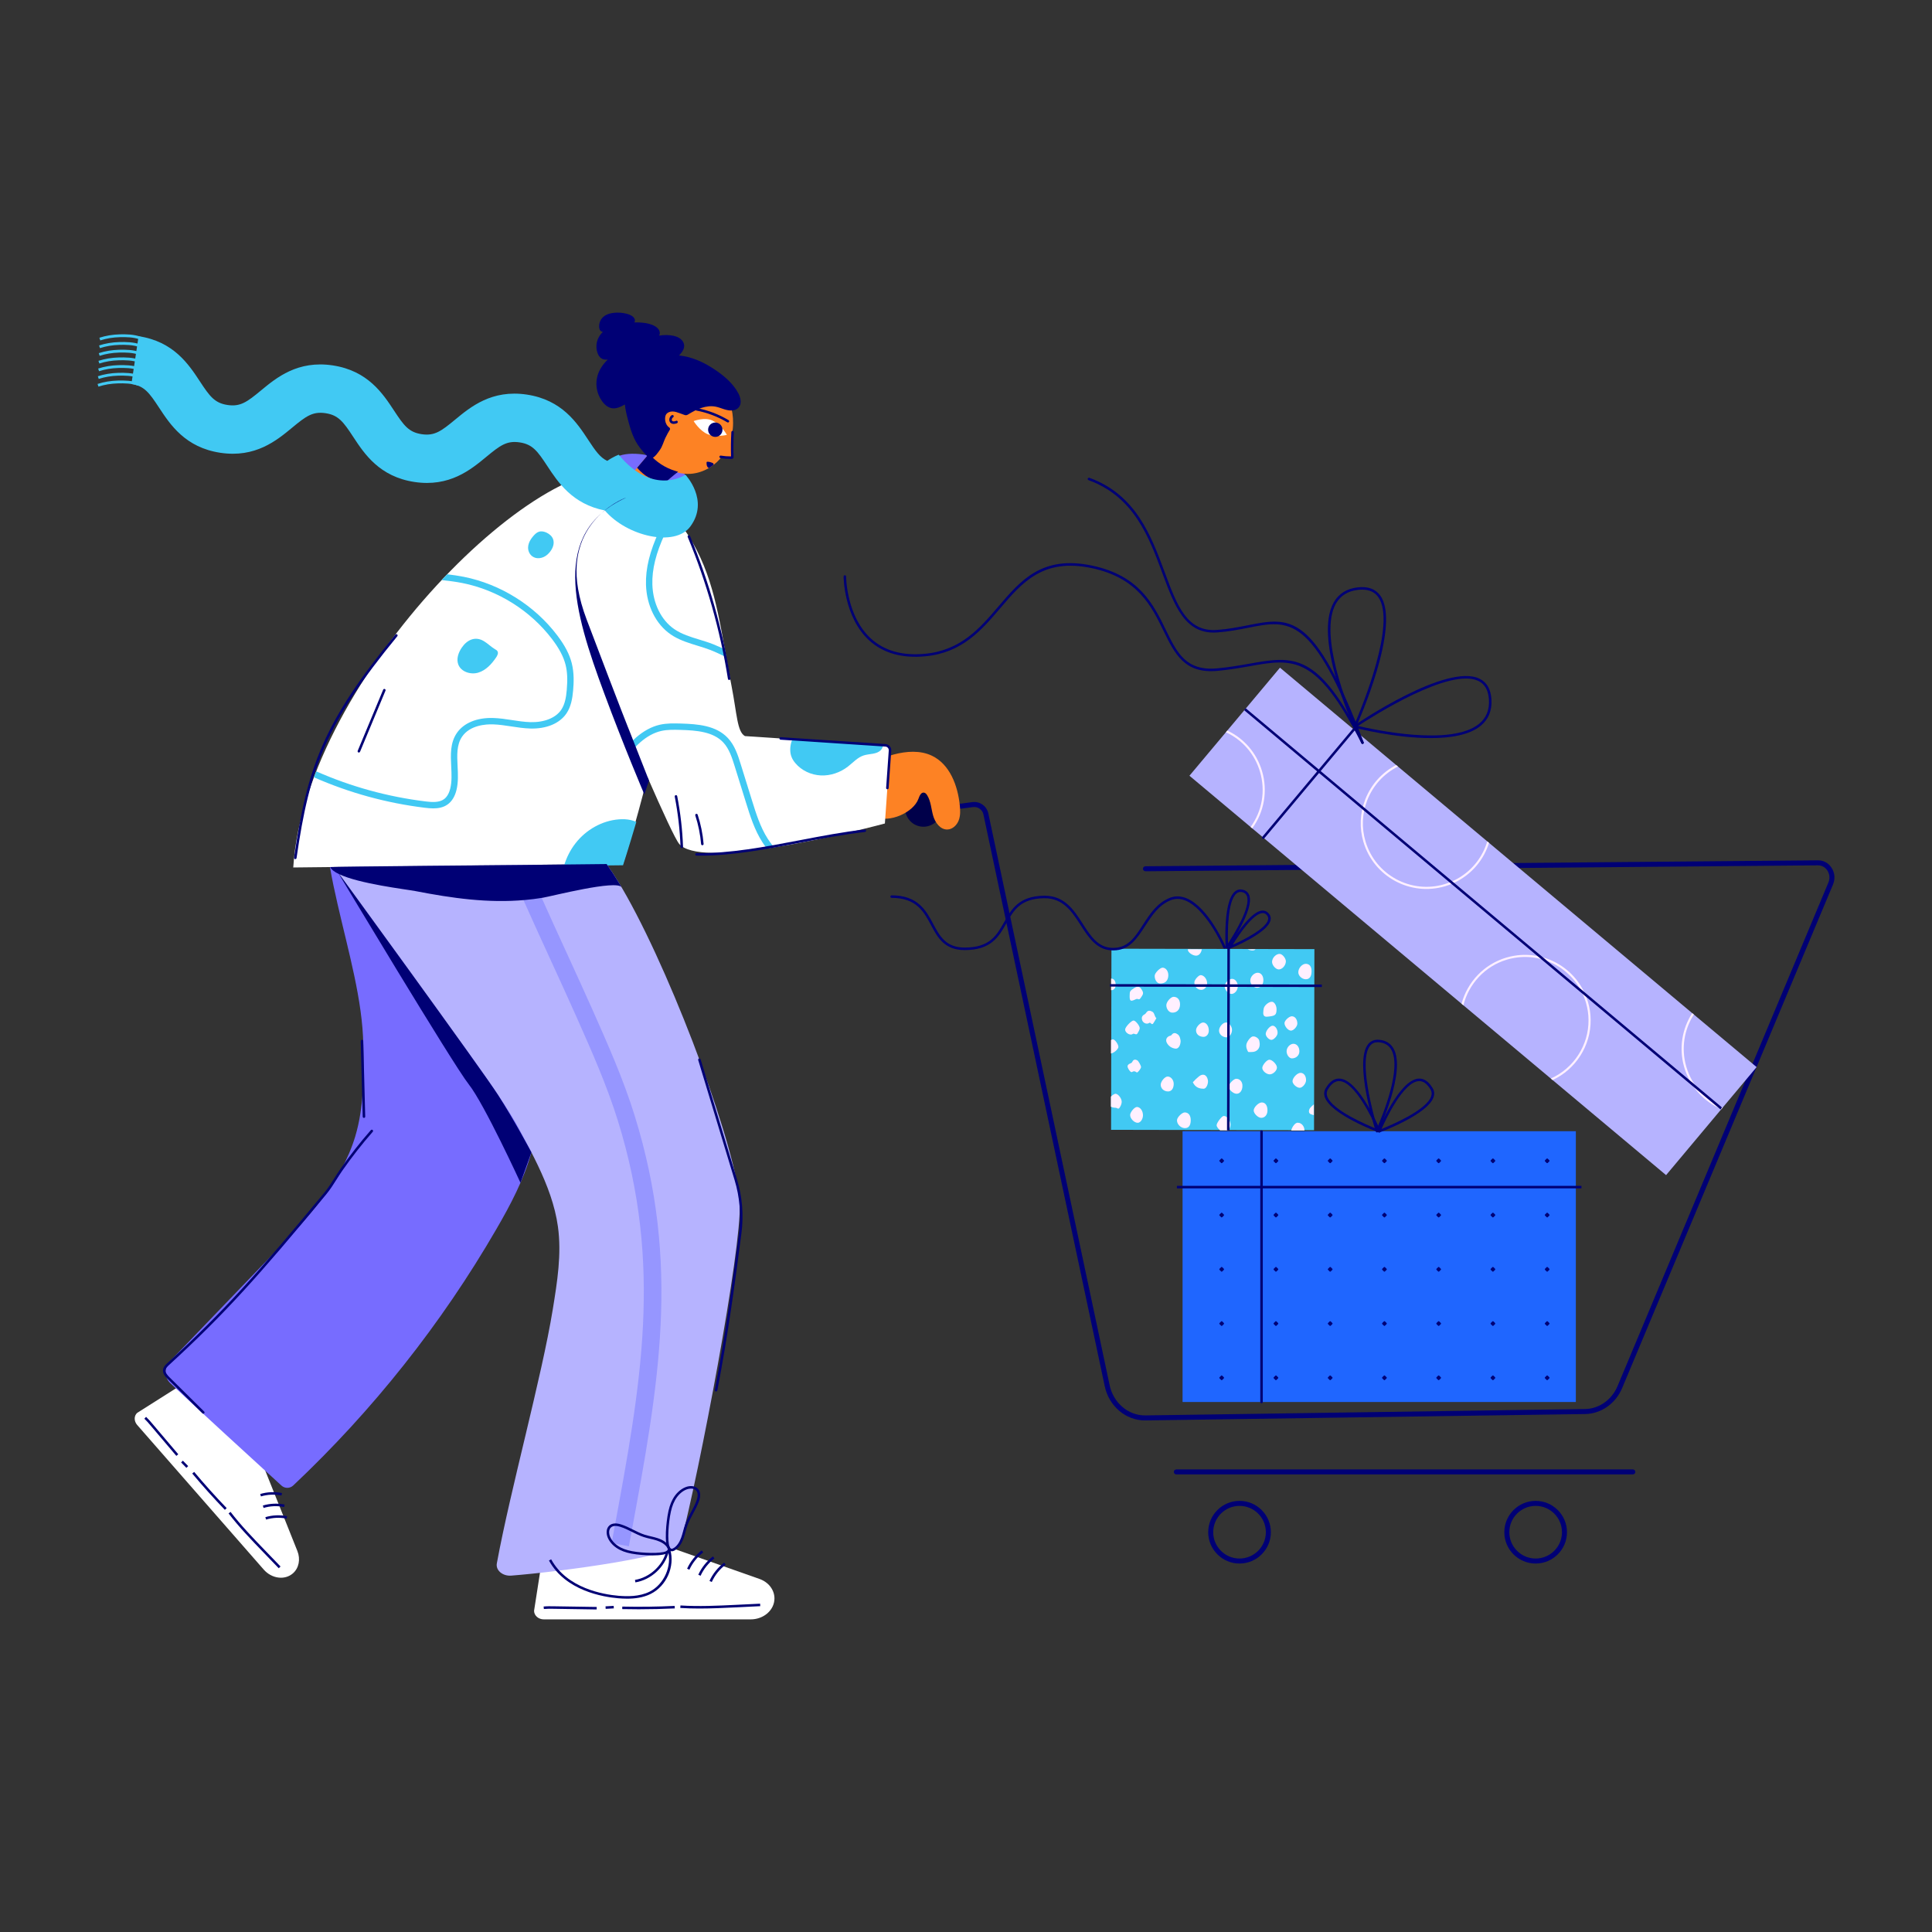 <?xml version="1.0" encoding="utf-8"?>
<!-- Generator: Adobe Illustrator 23.1.0, SVG Export Plug-In . SVG Version: 6.00 Build 0)  -->
<svg version="1.1" xmlns="http://www.w3.org/2000/svg" xmlns:xlink="http://www.w3.org/1999/xlink" x="0px" y="0px"
	 viewBox="0 0 1200 1200" enable-background="new 0 0 1200 1200" xml:space="preserve">
<rect x="0" y="0" width="1200" height="1200" fill="#333333" stroke="none"/>
<g id="background">
</g>
<g id="vexels">
	<g>
		<g>
			<g>
				<g>
					<circle fill="#00004A" cx="573.575" cy="502.103" r="11.392"/>
				</g>
				<g>
					<g>
						<path fill="#000075" d="M711.144,882.254c-11.971,0-22.455-8.943-25.004-21.395l-75.326-355.03
							c-0.623-2.94-3.45-4.933-6.423-4.539l-7.983,1.057c-0.831,0.111-1.633-0.486-1.746-1.338
							c-0.112-0.851,0.486-1.633,1.338-1.746l7.983-1.057c4.588-0.615,8.915,2.46,9.875,6.976l75.327,355.042
							c2.254,11.013,11.461,18.918,21.958,18.918c0.102,0,0.202-0.002,0.304-0.003l273.015-3.961
							c8.713-0.126,16.644-5.706,20.21-14.218l130.989-312.821c1.048-2.502,0.781-5.325-0.715-7.55
							c-1.341-1.996-3.5-3.116-5.709-3.111l-417.753,3.689c-0.005,0-0.009,0-0.014,0c-0.854,0-1.548-0.688-1.556-1.542
							c-0.008-0.858,0.682-1.562,1.542-1.569l417.753-3.689c0.029,0,0.059,0,0.09,0c3.316,0,6.311,1.632,8.229,4.488
							c2.081,3.096,2.457,7.016,1.004,10.485l-130.991,312.824c-4.044,9.653-13.085,15.982-23.034,16.126l-273.015,3.961
							C711.376,882.253,711.261,882.254,711.144,882.254z"/>
					</g>
					<g>
						<path fill="#000075" d="M1014.19,915.782H730.644c-0.86,0-1.556-0.696-1.556-1.556s0.696-1.556,1.556-1.556h283.546
							c0.86,0,1.556,0.696,1.556,1.556S1015.05,915.782,1014.19,915.782z"/>
					</g>
					<g>
						<g>
							<g>
								<path fill="#000075" d="M769.899,971.142c-10.73,0-19.461-8.731-19.461-19.461s8.731-19.459,19.461-19.459
									c10.73,0,19.459,8.729,19.459,19.459S780.629,971.142,769.899,971.142z M769.899,935.333c-9.015,0-16.35,7.333-16.35,16.348
									c0,9.015,7.335,16.349,16.35,16.349c9.015,0,16.348-7.335,16.348-16.349C786.247,942.666,778.913,935.333,769.899,935.333z"
									/>
							</g>
						</g>
						<g>
							<g>
								<path fill="#000075" d="M953.819,971.142c-10.73,0-19.461-8.731-19.461-19.461s8.731-19.459,19.461-19.459
									c10.73,0,19.459,8.729,19.459,19.459S964.549,971.142,953.819,971.142z M953.819,935.333c-9.015,0-16.35,7.333-16.35,16.348
									c0,9.015,7.335,16.349,16.35,16.349c9.015,0,16.348-7.335,16.348-16.349C970.167,942.666,962.834,935.333,953.819,935.333z"
									/>
							</g>
						</g>
					</g>
				</g>
			</g>
			<g>
				<g>
					<g>
						<g>
							<rect x="734.514" y="702.627" fill="#1F66FF" width="244.269" height="168.178"/>
						</g>
						<g>
							<g>
								<path fill="#000075" d="M961.281,719.646c-0.168-0.168-0.44-0.168-0.609,0l-1.05,1.051c-0.168,0.168-0.168,0.44,0,0.608
									l1.05,1.051c0.168,0.168,0.44,0.168,0.609,0l1.051-1.051c0.168-0.168,0.168-0.44,0-0.608L961.281,719.646z"/>
							</g>
							<g>
								<path fill="#000075" d="M960.673,756.051c0.168,0.168,0.44,0.168,0.609,0l1.051-1.051c0.168-0.168,0.168-0.44,0-0.609
									l-1.051-1.051c-0.168-0.168-0.44-0.168-0.609,0l-1.05,1.051c-0.168,0.168-0.168,0.44,0,0.609L960.673,756.051z"/>
							</g>
							<g>
								<path fill="#000075" d="M959.622,788.696l1.05,1.051c0.168,0.168,0.44,0.168,0.609,0l1.051-1.051
									c0.168-0.168,0.168-0.44,0-0.608l-1.051-1.051c-0.168-0.168-0.44-0.168-0.609,0l-1.05,1.051
									C959.454,788.255,959.454,788.528,959.622,788.696z"/>
							</g>
							<g>
								<path fill="#000075" d="M959.622,822.391l1.05,1.051c0.168,0.168,0.44,0.168,0.609,0l1.051-1.051
									c0.168-0.168,0.168-0.44,0-0.608l-1.051-1.051c-0.168-0.168-0.44-0.168-0.609,0l-1.05,1.051
									C959.454,821.951,959.454,822.223,959.622,822.391z"/>
							</g>
							<g>
								<path fill="#000075" d="M959.622,856.086l1.05,1.051c0.168,0.168,0.44,0.168,0.609,0l1.051-1.051
									c0.168-0.168,0.168-0.44,0-0.608l-1.051-1.051c-0.168-0.168-0.44-0.168-0.609,0l-1.05,1.051
									C959.454,855.646,959.454,855.918,959.622,856.086z"/>
							</g>
							<g>
								<path fill="#000075" d="M926.977,722.356c0.168,0.168,0.44,0.168,0.608,0l1.051-1.051c0.168-0.168,0.168-0.44,0-0.608
									l-1.051-1.051c-0.168-0.168-0.44-0.168-0.608,0l-1.051,1.051c-0.168,0.168-0.168,0.44,0,0.608L926.977,722.356z"/>
							</g>
							<g>
								<path fill="#000075" d="M925.927,755l1.051,1.051c0.168,0.168,0.44,0.168,0.608,0l1.051-1.051
									c0.168-0.168,0.168-0.44,0-0.609l-1.051-1.051c-0.168-0.168-0.44-0.168-0.608,0l-1.051,1.051
									C925.759,754.56,925.759,754.832,925.927,755z"/>
							</g>
							<g>
								<path fill="#000075" d="M925.927,788.696l1.051,1.051c0.168,0.168,0.44,0.168,0.608,0l1.051-1.051
									c0.168-0.168,0.168-0.44,0-0.608l-1.051-1.051c-0.168-0.168-0.44-0.168-0.608,0l-1.051,1.051
									C925.759,788.255,925.759,788.528,925.927,788.696z"/>
							</g>
							<g>
								<path fill="#000075" d="M925.927,822.391l1.051,1.051c0.168,0.168,0.44,0.168,0.608,0l1.051-1.051
									c0.168-0.168,0.168-0.44,0-0.608l-1.051-1.051c-0.168-0.168-0.44-0.168-0.608,0l-1.051,1.051
									C925.759,821.951,925.759,822.223,925.927,822.391z"/>
							</g>
							<g>
								<path fill="#000075" d="M925.927,856.086l1.051,1.051c0.168,0.168,0.44,0.168,0.608,0l1.051-1.051
									c0.168-0.168,0.168-0.44,0-0.608l-1.051-1.051c-0.168-0.168-0.44-0.168-0.608,0l-1.051,1.051
									C925.759,855.646,925.759,855.918,925.927,856.086z"/>
							</g>
							<g>
								<path fill="#000075" d="M893.282,722.356c0.168,0.168,0.44,0.168,0.608,0l1.051-1.051c0.168-0.168,0.168-0.44,0-0.608
									l-1.051-1.051c-0.168-0.168-0.44-0.168-0.608,0l-1.051,1.051c-0.168,0.168-0.168,0.44,0,0.608L893.282,722.356z"/>
							</g>
							<g>
								<path fill="#000075" d="M892.231,755l1.051,1.051c0.168,0.168,0.44,0.168,0.608,0l1.051-1.051
									c0.168-0.168,0.168-0.44,0-0.609l-1.051-1.051c-0.168-0.168-0.44-0.168-0.608,0l-1.051,1.051
									C892.063,754.56,892.063,754.832,892.231,755z"/>
							</g>
							<g>
								<path fill="#000075" d="M892.231,788.696l1.051,1.051c0.168,0.168,0.44,0.168,0.608,0l1.051-1.051
									c0.168-0.168,0.168-0.44,0-0.608l-1.051-1.051c-0.168-0.168-0.44-0.168-0.608,0l-1.051,1.051
									C892.063,788.255,892.063,788.528,892.231,788.696z"/>
							</g>
							<g>
								<path fill="#000075" d="M892.231,822.391l1.051,1.051c0.168,0.168,0.44,0.168,0.608,0l1.051-1.051
									c0.168-0.168,0.168-0.44,0-0.608l-1.051-1.051c-0.168-0.168-0.44-0.168-0.608,0l-1.051,1.051
									C892.063,821.951,892.063,822.223,892.231,822.391z"/>
							</g>
							<g>
								<path fill="#000075" d="M892.231,856.086l1.051,1.051c0.168,0.168,0.44,0.168,0.608,0l1.051-1.051
									c0.168-0.168,0.168-0.44,0-0.608l-1.051-1.051c-0.168-0.168-0.44-0.168-0.608,0l-1.051,1.051
									C892.063,855.646,892.063,855.918,892.231,856.086z"/>
							</g>
							<g>
								<path fill="#000075" d="M859.586,722.356c0.168,0.168,0.44,0.168,0.609,0l1.051-1.051c0.168-0.168,0.168-0.44,0-0.608
									l-1.051-1.051c-0.168-0.168-0.44-0.168-0.609,0l-1.05,1.051c-0.168,0.168-0.168,0.44,0,0.608L859.586,722.356z"/>
							</g>
							<g>
								<path fill="#000075" d="M858.536,755l1.05,1.051c0.168,0.168,0.44,0.168,0.609,0l1.051-1.051
									c0.168-0.168,0.168-0.44,0-0.609l-1.051-1.051c-0.168-0.168-0.44-0.168-0.609,0l-1.05,1.051
									C858.368,754.56,858.368,754.832,858.536,755z"/>
							</g>
							<g>
								<path fill="#000075" d="M858.536,788.696l1.05,1.051c0.168,0.168,0.44,0.168,0.609,0l1.051-1.051
									c0.168-0.168,0.168-0.44,0-0.608l-1.051-1.051c-0.168-0.168-0.44-0.168-0.609,0l-1.05,1.051
									C858.368,788.255,858.368,788.528,858.536,788.696z"/>
							</g>
							<g>
								<path fill="#000075" d="M858.536,822.391l1.05,1.051c0.168,0.168,0.44,0.168,0.609,0l1.051-1.051
									c0.168-0.168,0.168-0.44,0-0.608l-1.051-1.051c-0.168-0.168-0.44-0.168-0.609,0l-1.05,1.051
									C858.368,821.951,858.368,822.223,858.536,822.391z"/>
							</g>
							<g>
								<path fill="#000075" d="M858.536,856.086l1.05,1.051c0.168,0.168,0.44,0.168,0.609,0l1.051-1.051
									c0.168-0.168,0.168-0.44,0-0.608l-1.051-1.051c-0.168-0.168-0.44-0.168-0.609,0l-1.05,1.051
									C858.368,855.646,858.368,855.918,858.536,856.086z"/>
							</g>
							<g>
								<path fill="#000075" d="M825.891,722.356c0.168,0.168,0.44,0.168,0.608,0l1.051-1.051c0.168-0.168,0.168-0.44,0-0.608
									l-1.051-1.051c-0.168-0.168-0.44-0.168-0.608,0l-1.051,1.051c-0.168,0.168-0.168,0.44,0,0.608L825.891,722.356z"/>
							</g>
							<g>
								<path fill="#000075" d="M824.84,755l1.051,1.051c0.168,0.168,0.44,0.168,0.608,0L827.55,755c0.168-0.168,0.168-0.44,0-0.609
									l-1.051-1.051c-0.168-0.168-0.44-0.168-0.608,0l-1.051,1.051C824.673,754.56,824.673,754.832,824.84,755z"/>
							</g>
							<g>
								<path fill="#000075" d="M824.84,788.696l1.051,1.051c0.168,0.168,0.44,0.168,0.608,0l1.051-1.051
									c0.168-0.168,0.168-0.44,0-0.608l-1.051-1.051c-0.168-0.168-0.44-0.168-0.608,0l-1.051,1.051
									C824.673,788.255,824.673,788.528,824.84,788.696z"/>
							</g>
							<g>
								<path fill="#000075" d="M824.84,822.391l1.051,1.051c0.168,0.168,0.44,0.168,0.608,0l1.051-1.051
									c0.168-0.168,0.168-0.44,0-0.608l-1.051-1.051c-0.168-0.168-0.44-0.168-0.608,0l-1.051,1.051
									C824.673,821.951,824.673,822.223,824.84,822.391z"/>
							</g>
							<g>
								<path fill="#000075" d="M824.84,856.086l1.051,1.051c0.168,0.168,0.44,0.168,0.608,0l1.051-1.051
									c0.168-0.168,0.168-0.44,0-0.608l-1.051-1.051c-0.168-0.168-0.44-0.168-0.608,0l-1.051,1.051
									C824.673,855.646,824.673,855.918,824.84,856.086z"/>
							</g>
							<g>
								<path fill="#000075" d="M792.196,722.356c0.168,0.168,0.44,0.168,0.608,0l1.051-1.051c0.168-0.168,0.168-0.44,0-0.608
									l-1.051-1.051c-0.168-0.168-0.44-0.168-0.608,0l-1.051,1.051c-0.168,0.168-0.168,0.44,0,0.608L792.196,722.356z"/>
							</g>
							<g>
								<path fill="#000075" d="M791.145,755l1.051,1.051c0.168,0.168,0.44,0.168,0.608,0l1.051-1.051
									c0.168-0.168,0.168-0.44,0-0.609l-1.051-1.051c-0.168-0.168-0.44-0.168-0.608,0l-1.051,1.051
									C790.977,754.56,790.977,754.832,791.145,755z"/>
							</g>
							<g>
								<path fill="#000075" d="M791.145,788.696l1.051,1.051c0.168,0.168,0.44,0.168,0.608,0l1.051-1.051
									c0.168-0.168,0.168-0.44,0-0.608l-1.051-1.051c-0.168-0.168-0.44-0.168-0.608,0l-1.051,1.051
									C790.977,788.255,790.977,788.528,791.145,788.696z"/>
							</g>
							<g>
								<path fill="#000075" d="M791.145,822.391l1.051,1.051c0.168,0.168,0.44,0.168,0.608,0l1.051-1.051
									c0.168-0.168,0.168-0.44,0-0.608l-1.051-1.051c-0.168-0.168-0.44-0.168-0.608,0l-1.051,1.051
									C790.977,821.951,790.977,822.223,791.145,822.391z"/>
							</g>
							<g>
								<path fill="#000075" d="M791.145,856.086l1.051,1.051c0.168,0.168,0.44,0.168,0.608,0l1.051-1.051
									c0.168-0.168,0.168-0.44,0-0.608l-1.051-1.051c-0.168-0.168-0.44-0.168-0.608,0l-1.051,1.051
									C790.977,855.646,790.977,855.918,791.145,856.086z"/>
							</g>
							<g>
								<path fill="#000075" d="M758.5,722.356c0.168,0.168,0.44,0.168,0.609,0l1.051-1.051c0.168-0.168,0.168-0.44,0-0.608
									l-1.051-1.051c-0.168-0.168-0.44-0.168-0.609,0l-1.05,1.051c-0.168,0.168-0.168,0.44,0,0.608L758.5,722.356z"/>
							</g>
							<g>
								<path fill="#000075" d="M757.45,755l1.05,1.051c0.168,0.168,0.44,0.168,0.609,0L760.16,755c0.168-0.168,0.168-0.44,0-0.609
									l-1.051-1.051c-0.168-0.168-0.44-0.168-0.609,0l-1.05,1.051C757.282,754.56,757.282,754.832,757.45,755z"/>
							</g>
							<g>
								<path fill="#000075" d="M757.45,788.696l1.05,1.051c0.168,0.168,0.44,0.168,0.609,0l1.051-1.051
									c0.168-0.168,0.168-0.44,0-0.608l-1.051-1.051c-0.168-0.168-0.44-0.168-0.609,0l-1.05,1.051
									C757.282,788.255,757.282,788.528,757.45,788.696z"/>
							</g>
							<g>
								<path fill="#000075" d="M757.45,822.391l1.05,1.051c0.168,0.168,0.44,0.168,0.609,0l1.051-1.051
									c0.168-0.168,0.168-0.44,0-0.608l-1.051-1.051c-0.168-0.168-0.44-0.168-0.609,0l-1.05,1.051
									C757.282,821.951,757.282,822.223,757.45,822.391z"/>
							</g>
							<g>
								<path fill="#000075" d="M757.45,856.086l1.05,1.051c0.168,0.168,0.44,0.168,0.609,0l1.051-1.051
									c0.168-0.168,0.168-0.44,0-0.608l-1.051-1.051c-0.168-0.168-0.44-0.168-0.609,0l-1.05,1.051
									C757.282,855.646,757.282,855.918,757.45,856.086z"/>
							</g>
						</g>
						<g>
							<g>
								<rect x="731.003" y="736.556" fill="#000075" width="251.277" height="1.556"/>
							</g>
							<g>
								<path fill="#000075" d="M783.559,871.592c-0.43,0-0.778-0.348-0.778-0.778V702.628c0-0.43,0.348-0.778,0.778-0.778
									s0.778,0.348,0.778,0.778v168.186C784.337,871.244,783.989,871.592,783.559,871.592z"/>
							</g>
						</g>
						<g>
							<g>
								<path fill="#000075" d="M856.641,703.408c-0.207,0-0.41-0.084-0.559-0.237c-0.216-0.223-0.278-0.551-0.159-0.837
									c0.529-1.287,13.12-31.538,25.136-32.388c3.388-0.255,6.35,1.79,8.842,6.027c1.016,1.727,1.174,3.605,0.472,5.583
									c-3.787,10.657-32.251,21.354-33.46,21.803C856.824,703.392,856.732,703.408,856.641,703.408z M881.571,671.483
									c-0.132,0-0.267,0.005-0.401,0.014c-9.533,0.674-20.217,23.283-23.075,29.731c6.292-2.516,27.777-11.649,30.812-20.193
									c0.548-1.545,0.436-2.943-0.346-4.272C886.498,673.256,884.149,671.483,881.571,671.483z"/>
							</g>
							<g>
								<path fill="#000075" d="M856.641,703.408c-0.091,0-0.182-0.015-0.272-0.049c-1.209-0.45-29.673-11.146-33.46-21.803
									c-0.702-1.978-0.544-3.856,0.472-5.583c2.491-4.237,5.442-6.296,8.84-6.027c12.017,0.848,24.608,31.101,25.138,32.388
									c0.118,0.286,0.056,0.614-0.16,0.837C857.051,703.324,856.848,703.408,856.641,703.408z M831.71,671.483
									c-2.577,0-4.925,1.773-6.988,5.279c-0.782,1.329-0.895,2.727-0.346,4.272c3.035,8.544,24.52,17.677,30.812,20.193
									c-2.859-6.447-13.547-29.058-23.075-29.731C831.977,671.488,831.844,671.483,831.71,671.483z"/>
							</g>
							<g>
								<path fill="#000075" d="M855.288,703.408c-0.017,0-0.033,0-0.05-0.002c-0.319-0.021-0.594-0.235-0.691-0.539
									c-0.562-1.762-13.671-43.265-4.785-54.313c1.674-2.08,3.999-2.987,6.918-2.724c4.033,0.377,7.005,2.185,8.831,5.375
									c8.003,13.983-8.799,50.218-9.518,51.754C855.863,703.234,855.588,703.408,855.288,703.408z M855.693,647.339
									c-1.989,0-3.538,0.722-4.72,2.191c-7.319,9.098,1.929,42.398,4.453,50.887c3.368-7.702,15.342-36.897,8.734-48.439
									c-1.581-2.762-4.076-4.266-7.626-4.597C856.245,647.353,855.965,647.339,855.693,647.339z"/>
							</g>
						</g>
					</g>
					<g>
						<g>
							
								<rect x="690.05" y="589.598" transform="matrix(-1 -0.002 0.002 -1 1505.047 1292.978)" fill="#41C9F3" width="126.061" height="112.486"/>
						</g>
						<g>
							<path fill="#000075" d="M691.487,590.312c-0.453,0-0.916-0.015-1.39-0.046c-9.205-0.603-14.109-8.217-18.85-15.582
								c-5.357-8.321-10.909-16.968-22.739-16.778c-14.791,0.179-19.002,7.672-23.461,15.607
								c-4.585,8.16-9.328,16.599-25.852,16.599c-0.029,0-0.055,0-0.084,0c-12.571-0.021-16.782-7.906-20.854-15.529
								c-4.433-8.301-9.018-16.886-24.444-16.912c-0.43,0-0.776-0.349-0.776-0.779c0-0.428,0.349-0.776,0.778-0.776h0.002
								c16.356,0.027,21.38,9.434,25.813,17.735c4.035,7.552,7.844,14.686,19.485,14.706c0.027,0,0.055,0,0.082,0
								c15.614,0,19.927-7.678,24.495-15.806c4.477-7.97,9.109-16.21,24.798-16.4c0.106-0.001,0.216-0.001,0.321-0.001
								c12.482,0,18.206,8.892,23.745,17.493c4.741,7.364,9.221,14.32,17.642,14.871c10.034,0.664,14.54-6.332,19.765-14.423
								c4.204-6.508,8.552-13.24,16.315-16.492c3.473-1.455,7.134-1.385,10.885,0.21c13.796,5.873,24.014,29.887,24.106,30.124
								c0.155,0.401-0.046,0.851-0.445,1.007c-0.397,0.152-0.851-0.043-1.007-0.445c-1.474-3.812-11.447-24.225-23.263-29.255
								c-3.35-1.424-6.602-1.492-9.674-0.207c-7.319,3.067-11.534,9.592-15.61,15.903
								C706.235,582.93,701.465,590.312,691.487,590.312z"/>
						</g>
						<g>
							<path fill="#000075" d="M763.849,589.195c-0.219,0-0.433-0.093-0.583-0.264c-0.219-0.248-0.257-0.608-0.094-0.896
								c0.497-0.878,12.24-21.513,20.546-22.429c1.66-0.182,3.079,0.38,4.237,1.664c1.156,1.282,1.556,2.739,1.191,4.333
								c-1.846,8.044-24.058,17.153-25.003,17.536C764.047,589.177,763.948,589.195,763.849,589.195z M784.305,567.129
								c-0.137,0-0.275,0.008-0.418,0.023c-5.61,0.618-14.139,12.943-18.179,19.631c7.219-3.177,20.676-10.107,21.92-15.529
								c0.248-1.086-0.023-2.048-0.829-2.943C786.084,567.518,785.265,567.129,784.305,567.129z"/>
						</g>
						<g>
							<path fill="#000075" d="M762.057,589.192c-0.07,0-0.141-0.009-0.21-0.029c-0.319-0.09-0.547-0.371-0.567-0.7
								c-0.073-1.168-1.682-28.652,5.785-34.761c1.46-1.194,3.169-1.542,5.07-1.036c1.894,0.507,3.178,1.648,3.816,3.391
								c3.269,8.948-12.58,31.832-13.256,32.802C762.547,589.07,762.307,589.192,762.057,589.192z M770.502,553.997
								c-0.899,0-1.709,0.302-2.452,0.91c-5.664,4.632-5.54,24.268-5.319,31.104c3.777-5.759,14.235-22.642,11.758-29.421
								c-0.459-1.256-1.361-2.048-2.756-2.42C771.304,554.055,770.895,553.997,770.502,553.997z"/>
						</g>
						<g>
							<g>
								<path fill="#FFF0FF" d="M727.991,628.962c-1.91-0.1-3.579-2.267-3.563-4.624c0.015-2.109,2.845-5.288,4.636-5.206
									c2.512,0.115,3.993,2.036,3.872,5.021C732.811,627.209,730.854,629.112,727.991,628.962z"/>
							</g>
							<g>
								<path fill="#FFF0FF" d="M735.936,690.94c2.4,0.084,3.76,2.027,3.649,5.213c-0.108,3.083-1.469,4.695-3.837,4.544
									c-2.513-0.16-4.743-2.488-4.698-4.904C731.082,693.994,734.218,690.88,735.936,690.94z"/>
							</g>
							<g>
								<path fill="#FFF0FF" d="M775.5,653.438c-0.263-0.001-0.576-0.683-0.766-1.111c-0.456-1.028-0.748-2.12-0.631-3.191
									c0.077-1.807,2.407-4.975,3.839-5.339c1.545-0.392,3.858,0.975,4.234,2.621c0.475,2.077,0.428,4.192-1.09,5.668
									C779.485,653.644,777.431,653.443,775.5,653.438z"/>
							</g>
							<g>
								<path fill="#FFF0FF" d="M724.899,648.014c-1.105-1.818-0.554-3.642,1.322-4.5c0.495-0.226,1.076-0.153,1.474-0.707
									c1.181-1.644,2.577-1.246,3.825-0.336c1.282,0.935,1.584,2.634,1.793,4.08c-0.043,2.846-1.435,4.993-3.18,4.78
									C728.047,651.078,726.167,650.099,724.899,648.014z"/>
							</g>
							<g>
								<path fill="#FFF0FF" d="M717.207,605.967c0.085-1.681,3.354-4.962,4.915-4.933c2.08,0.039,3.68,2.299,3.541,5.001
									c-0.165,3.208-2.095,4.983-5.257,4.836C718.611,610.787,717.083,608.446,717.207,605.967z"/>
							</g>
							<g>
								<path fill="#FFF0FF" d="M779.569,589.889c-1.059,0.771-3.01,0.529-4.666-0.254l4.936,0.008
									C779.75,589.727,779.665,589.819,779.569,589.889z"/>
							</g>
							<g>
								<path fill="#FFF0FF" d="M755.667,698.916c-0.029-1.459,3.165-5.673,4.37-5.766c1.997-0.154,4.26,2.699,4.255,5.365
									c-0.002,1.336-0.586,2.654-1.416,3.585l-5.037-0.009C756.677,701.127,755.685,699.83,755.667,698.916z"/>
							</g>
							<g>
								<path fill="#FFF0FF" d="M816.03,692.65c-1.253-0.468-2.85-0.526-3.007-2.08c-0.209-2.075,1.618-3.388,3.018-4.605
									L816.03,692.65z"/>
							</g>
							<g>
								<path fill="#FFF0FF" d="M810.933,608.229c-2.363-0.068-4.578-2.218-4.53-4.397c0.059-2.664,2.515-5.312,4.816-5.192
									c2.283,0.119,3.521,1.909,3.414,4.935C814.523,606.703,813.257,608.296,810.933,608.229z"/>
							</g>
							<g>
								<path fill="#FFF0FF" d="M790.28,622.242c1.429,0.302,2.642,2.488,2.609,4.699c-0.045,2.95-0.642,3.754-3.214,4.215
									c-0.963,0.172-1.937,0.314-2.908,0.348c-1.44,0.051-2.212-0.822-2.14-2.547c0.036-0.887,0.118-1.792,0.314-2.647
									C785.426,624.204,788.54,621.875,790.28,622.242z"/>
							</g>
							<g>
								<path fill="#FFF0FF" d="M788.592,667.297c-2.121-0.065-4.586-2.228-4.563-4.004c0.022-1.782,2.829-5.057,4.359-5.087
									c1.885-0.037,4.82,3.032,4.741,4.957C793.049,665.114,790.586,667.359,788.592,667.297z"/>
							</g>
							<g>
								<path fill="#FFF0FF" d="M794.066,602.116c-1.899-0.178-4.07-2.814-3.97-4.819c0.126-2.507,2.609-4.965,4.849-4.8
									c1.644,0.122,3.792,2.809,3.733,4.669C798.595,599.787,796.236,602.319,794.066,602.116z"/>
							</g>
							<g>
								<path fill="#FFF0FF" d="M742.913,593.578c-2.242,0.01-5.198-2.14-5.106-3.713c0.005-0.087,0.051-0.198,0.071-0.293
									l8.578,0.015C746.117,591.914,744.701,593.571,742.913,593.578z"/>
							</g>
							<g>
								<path fill="#FFF0FF" d="M771.693,674.526c-0.015,2.966-1.738,5.076-3.977,4.792c-2.08-0.263-4.65-2.683-4.54-4.538
									c0.098-1.666,3.12-4.74,4.66-4.742C770.143,670.035,771.777,671.937,771.693,674.526z"/>
							</g>
							<g>
								<path fill="#FFF0FF" d="M706.632,697.391c-2.224-0.013-4.799-2.737-4.676-4.946c0.1-1.791,2.721-4.846,4.179-4.873
									c2.069-0.038,3.85,2.439,3.781,5.26C709.857,695.241,708.301,697.401,706.632,697.391z"/>
							</g>
							<g>
								<path fill="#FFF0FF" d="M783.331,694.306c-1.919-0.023-4.583-2.616-4.64-4.517c-0.06-2.001,3.081-5.105,5.102-5.044
									c2.175,0.066,3.468,1.932,3.454,4.984C787.236,692.444,785.62,694.333,783.331,694.306z"/>
							</g>
							<g>
								<path fill="#FFF0FF" d="M689.989,681.13c1.043-1.001,2.289-1.83,2.987-1.769c1.645,0.142,3.864,3.082,3.731,5.167
									c-0.081,1.284-0.64,2.457-1.322,3.493c-0.761,1.156-1.559,0.173-2.166,0.049c-1.387-0.031-2.451-0.254-3.241-0.675
									L689.989,681.13z"/>
							</g>
							<g>
								<path fill="#FFF0FF" d="M747.737,676.218c-2.795,0.039-5.308-0.757-6.844-4.015c1.22-1.393,2.473-2.536,3.797-3.626
									c2.432-2.004,4.83-1.125,5.535,2.184C750.69,672.948,749.284,676.197,747.737,676.218z"/>
							</g>
							<g>
								<path fill="#FFF0FF" d="M806.283,697.371c2.111,0.028,3.974,2.262,3.922,4.704c-0.001,0.035-0.013,0.072-0.014,0.107
									l-8.171-0.014C802.326,700.365,804.447,696.971,806.283,697.371z"/>
							</g>
							<g>
								<path fill="#FFF0FF" d="M811.21,671.051c-0.062,2.048-2.213,4.577-3.909,4.594c-1.968,0.02-4.59-2.419-4.489-4.175
									c0.128-2.221,3.085-5.192,5.09-5.112C809.916,666.438,811.291,668.387,811.21,671.051z"/>
							</g>
							<g>
								<path fill="#FFF0FF" d="M780.972,613.549c-2.227,0.114-4.443-2.183-4.394-4.557c0.049-2.452,2.423-4.879,4.699-4.807
									c2.019,0.064,3.437,1.962,3.429,4.591C784.697,611.537,783.213,613.434,780.972,613.549z"/>
							</g>
							<g>
								<path fill="#FFF0FF" d="M765.16,617.341c-1.984,0.205-4.454-2.328-4.478-4.593c-0.022-2.1,2.331-4.638,4.423-4.769
									c1.894-0.119,3.594,1.861,3.713,4.326C768.937,614.767,767.222,617.128,765.16,617.341z"/>
							</g>
							<g>
								<path fill="#FFF0FF" d="M725.535,677.918c-2.558,0.012-4.568-1.799-4.599-4.142c-0.026-2.069,2.603-5.171,4.35-5.13
									c2.069,0.049,3.787,2.222,3.728,4.716C728.947,676.143,727.6,677.909,725.535,677.918z"/>
							</g>
							<g>
								<path fill="#FFF0FF" d="M698.844,639.389c0.106-1.565,3.876-5.529,5.253-5.522c1.264,0.006,4.096,3.581,3.787,5.027
									c-0.228,1.067-0.828,2.064-1.384,2.992c-0.571,0.951-1.424,0.396-2.097,0.192c-0.64-0.194-0.987,0.335-1.469,0.447
									C701.107,642.947,698.731,641.069,698.844,639.389z"/>
							</g>
							<g>
								<path fill="#FFF0FF" d="M799.135,652.893c0.036-2.379,2.203-4.651,4.367-4.577c2.133,0.073,3.658,2.163,3.56,4.881
									c-0.087,2.397-2.117,4.214-4.667,4.18C800.714,657.356,799.101,655.137,799.135,652.893z"/>
							</g>
							<g>
								<path fill="#FFF0FF" d="M746.107,614.808c-2.494-0.043-4.282-2.002-4.265-4.674c0.009-1.557,2.66-4.531,3.98-4.467
									c2.079,0.101,3.972,2.57,3.944,5.142C749.743,612.986,748.044,614.842,746.107,614.808z"/>
							</g>
							<g>
								<path fill="#FFF0FF" d="M757.164,640.07c0.044-2.386,2.543-5.13,4.542-4.987c1.889,0.135,3.726,2.774,3.495,5.023
									c-0.25,2.437-1.779,4.272-3.503,4.202C759.17,644.205,757.124,642.292,757.164,640.07z"/>
							</g>
							<g>
								<path fill="#FFF0FF" d="M747.365,644.013c-2.816-0.151-4.583-1.837-4.48-4.276c0.086-2.03,2.873-4.842,4.605-4.646
									c2.01,0.228,3.438,2.518,3.312,5.31C750.706,642.514,749.187,644.11,747.365,644.013z"/>
							</g>
							<g>
								<path fill="#FFF0FF" d="M706.881,620.57c-0.805-0.364-1.45,0.087-2.174,0.415c-2.538,1.147-3.115,0.654-3.059-2.449
									c0.054-2.951,0.09-3.011,2.907-4.885c1.683-1.119,3.218-0.988,4.127,0.353c1.719,2.536,1.695,3.136,0.041,5.484
									C708.209,620.217,707.808,620.989,706.881,620.57z"/>
							</g>
							<g>
								<path fill="#FFF0FF" d="M714.571,635.394c-0.565-0.466-0.915,0.132-1.386,0.282c-1.527,0.487-3.289-0.522-3.777-2.023
									c-0.565-1.74,0.071-2.887,1.48-3.605c0.384-0.196,0.753-0.571,1.007-0.97c1.085-1.711,2.387-1.447,3.777-0.727
									c1.549,0.803,1.296,3.005,2.574,4.053c-0.742,1.248-1.298,2.343-1.991,3.3C715.649,636.541,715.089,635.821,714.571,635.394
									z"/>
							</g>
							<g>
								<path fill="#FFF0FF" d="M802.328,631.23c2.003-0.04,3.481,1.9,3.475,4.562c-0.004,1.767-2.274,4.302-3.896,4.352
									c-1.776,0.054-4.124-2.656-4.081-4.711C797.858,633.876,800.656,631.264,802.328,631.23z"/>
							</g>
							<g>
								<path fill="#FFF0FF" d="M694.656,650.211c0.041,1.419-2.847,3.911-4.621,4.114l0.014-8.345
									c0.469-0.273,0.902-0.445,1.222-0.437C692.454,645.576,694.608,648.546,694.656,650.211z"/>
							</g>
							<g>
								<path fill="#FFF0FF" d="M789.638,645.883c-1.541-0.038-3.56-2.252-3.471-3.806c0.118-2.067,2.759-5.088,4.372-4.999
									c1.673,0.092,3.177,2.476,2.978,4.724C793.364,643.538,791.1,645.919,789.638,645.883z"/>
							</g>
							<g>
								<path fill="#FFF0FF" d="M701.966,660.554c0.515-0.192,1.027-0.405,1.32-1.031c0.74-1.581,1.835-1.601,3.062-0.956
									c0.776,0.407,2.433,3.382,2.372,4.233c-0.071,0.99-2.134,3.658-2.649,3.314c-0.981-0.655-1.616-1.075-2.927-0.261
									c-0.769,0.477-2.191-1.457-2.677-2.842C700.013,661.713,700.924,660.942,701.966,660.554z"/>
							</g>
							<g>
								<path fill="#FFF0FF" d="M692.992,611.881c0.022,1.923-1.517,3.445-2.889,3.082l0.012-7.132
									C691.816,607.72,692.962,609.202,692.992,611.881z"/>
							</g>
						</g>
						<g>
							
								<rect x="706.131" y="644.481" transform="matrix(0.002 -1 1 0.002 116.226 1406.97)" fill="#000075" width="113.686" height="1.556"/>
						</g>
						<g>
							
								<rect x="754.221" y="546.193" transform="matrix(0.002 -1 1 0.002 141.713 1365.934)" fill="#000075" width="1.556" height="131.591"/>
						</g>
					</g>
				</g>
				<g>
					<g>
						<g>
							<g>
								<polygon fill="#B6B3FF" points="1034.832,729.891 964.35,670.835 963.232,669.902 958.108,665.604 914.504,629.067 
									908.925,624.396 907.802,623.449 779.544,515.983 777.784,514.511 776.771,513.656 738.784,481.821 761.428,454.81 
									762.301,453.764 764.007,451.727 773.675,440.181 795.017,414.715 840.878,453.141 867.186,475.182 868.288,476.107 
									872.05,479.254 923.771,522.598 924.853,523.502 925.076,523.697 1048.641,627.247 1051.064,629.279 1052.077,630.134 
									1091.065,662.786 1070.027,687.886 1069.723,688.252 1069.155,688.931 1067.11,691.358 								"/>
							</g>
						</g>
						<g>
							<g>
								<path fill="#FFF0FF" d="M783.858,478.902c-3.341-11.206-11.112-20.223-21.557-25.138l-0.873,1.045
									c10.267,4.734,17.899,13.517,21.165,24.47c3.553,11.914,1.364,24.48-5.822,34.377l1.012,0.855
									C785.248,504.256,787.535,491.234,783.858,478.902z"/>
							</g>
						</g>
						<g>
							<g>
								<path fill="#FFF0FF" d="M907.076,546.238c8.571-5.158,14.856-13.271,17.776-22.736l-1.082-0.903
									c-2.78,9.382-8.925,17.411-17.377,22.507c-2.845,1.729-5.92,3.101-9.171,4.07c-20.843,6.215-42.861-5.688-49.073-26.519
									c-2.523-8.461-2.162-17.273,1.02-25.493c3.56-9.215,10.393-16.692,19.117-21.057l-1.102-0.925
									c-8.781,4.546-15.655,12.16-19.245,21.508c-3.295,8.488-3.665,17.592-1.055,26.344
									c6.423,21.539,29.176,33.829,50.715,27.407C900.953,549.441,904.138,548.023,907.076,546.238z"/>
							</g>
						</g>
						<g>
							<g>
								<path fill="#FFF0FF" d="M1069.723,688.252l0.304-0.366c-10.87-4.54-19.187-13.725-22.589-25.134
									c-0.06-0.202-0.136-0.455-0.199-0.712c-3.046-10.908-1.218-22.512,4.837-31.906l-1.012-0.855
									c-6.337,9.74-8.255,21.784-5.104,33.088c0.063,0.257,0.138,0.51,0.214,0.763c3.477,11.661,11.929,21.068,22.981,25.802
									L1069.723,688.252z"/>
							</g>
						</g>
						<g>
							<g>
								<path fill="#FFF0FF" d="M987.973,633.479c-0.025-3.78-0.593-7.577-1.698-11.283c-5.876-19.705-25.581-31.981-45.805-28.54
									c-1.654,0.273-3.265,0.643-4.909,1.133c-13.862,4.133-24.193,15.257-27.758,28.66l1.122,0.946
									c3.309-13.244,13.391-24.28,27.013-28.342c1.594-0.475,3.138-0.839,4.741-1.097c19.582-3.333,38.644,8.543,44.332,27.616
									c1.067,3.579,1.626,7.255,1.643,10.914c0.172,15.773-9.26,30.099-23.421,36.415l1.119,0.933
									C978.673,664.182,988.139,649.557,987.973,633.479z"/>
							</g>
						</g>
					</g>
					<g>
						<g>
							<g>
								<g>
									
										<rect x="920.925" y="371.09" transform="matrix(0.642 -0.766 0.766 0.642 -102.74 908.297)" fill="#000075" width="1.555" height="386.251"/>
								</g>
								<g>
									<path fill="#000075" d="M784.656,521.011c-0.176,0-0.354-0.059-0.5-0.182c-0.33-0.275-0.372-0.766-0.096-1.095
										l56.224-67.096c0.275-0.33,0.767-0.372,1.095-0.096c0.33,0.275,0.372,0.766,0.096,1.095l-56.224,67.096
										C785.098,520.917,784.878,521.011,784.656,521.011z"/>
								</g>
								<g>
									<path fill="#000075" d="M841.575,452.02c-0.304,0-0.58-0.178-0.708-0.454c-1.025-2.241-24.982-55.132-12.486-77.36
										c3.044-5.417,8.035-8.569,14.835-9.37c6.335-0.749,11.042,0.926,14.002,4.963c13.384,18.255-13.771,79.178-14.934,81.762
										C842.16,451.841,841.863,452.078,841.575,452.02z M846.008,366.221c-0.833,0-1.701,0.053-2.61,0.16
										c-6.277,0.739-10.874,3.629-13.662,8.586c-10.924,19.436,7.869,65.172,11.836,74.339
										c4.275-9.934,26.074-62.655,14.391-78.588C853.771,367.728,850.429,366.221,846.008,366.221z"/>
								</g>
								<g>
									<path fill="#000075" d="M888.644,458.437c-22.008,0-45.734-6.045-47.263-6.441c-0.296-0.077-0.52-0.319-0.571-0.62
										c-0.053-0.301,0.076-0.605,0.327-0.776c2.344-1.597,57.573-38.997,77.887-29.01c4.495,2.209,6.964,6.555,7.338,12.918
										c0.401,6.835-1.829,12.301-6.63,16.246C912.676,456.553,900.926,458.437,888.644,458.437z M843.482,450.906
										c9.721,2.302,58.045,12.799,75.262-1.354c4.395-3.613,6.435-8.643,6.065-14.953c-0.339-5.762-2.516-9.67-6.47-11.613
										C900.6,414.273,852.514,444.959,843.482,450.906z"/>
								</g>
							</g>
						</g>
						<g>
							<path fill="#000075" d="M846.274,462.075c-0.284,0-0.558-0.156-0.694-0.428c-27.81-55.229-42.562-52.614-69.337-47.87
								c-5.893,1.044-12.57,2.228-20.037,2.912c-20.473,1.876-26.514-10.509-33.509-24.851
								c-7.534-15.45-16.075-32.961-44.707-38.998c-30.036-6.335-43.023,8.866-56.76,24.963
								c-11.613,13.608-23.622,27.68-46.618,29.839c-14.384,1.348-26.06-1.963-34.706-9.85
								c-15.797-14.409-15.935-39.469-15.935-39.721c0.002-0.429,0.349-0.776,0.778-0.776c0,0,0,0,0.002,0
								c0.43,0.001,0.776,0.349,0.776,0.779c0,0.245,0.146,24.637,15.435,38.575c8.307,7.574,19.587,10.752,33.504,9.443
								c22.369-2.1,34.168-15.928,45.58-29.3c14.043-16.457,27.301-31.999,58.265-25.475c29.375,6.195,38.092,24.069,45.782,39.839
								c7.02,14.392,12.556,25.762,31.968,23.983c7.401-0.678,14.045-1.856,19.907-2.894c27.5-4.878,42.666-7.566,70.998,48.702
								c0.193,0.383,0.039,0.851-0.345,1.044C846.511,462.048,846.393,462.075,846.274,462.075z"/>
						</g>
						<g>
							<path fill="#000075" d="M846.274,462.075c-0.313,0-0.609-0.19-0.726-0.501c-30.352-79.564-44.499-76.768-70.193-71.68
								c-5.674,1.124-12.105,2.397-19.339,2.921c-19.853,1.439-26.438-16.298-34.056-36.834
								c-8.266-22.28-17.633-47.532-45.852-57.74c-0.404-0.146-0.614-0.592-0.466-0.996c0.146-0.405,0.597-0.611,0.995-0.467
								c28.898,10.453,38.399,36.065,46.782,58.662c7.705,20.771,13.805,37.182,32.485,35.824c7.139-0.517,13.519-1.78,19.149-2.896
								c26.522-5.252,41.129-8.141,71.947,72.653c0.153,0.401-0.047,0.851-0.45,1.003
								C846.46,462.059,846.367,462.075,846.274,462.075z"/>
						</g>
					</g>
				</g>
			</g>
		</g>
		<g>
			<g>
				
					<ellipse transform="matrix(0.286 -0.958 0.958 0.286 5.144 597.533)" fill="#776CFF" cx="403.363" cy="295.316" rx="12.119" ry="25.686"/>
			</g>
			<g>
				<g>
					<path fill="#FD8224" d="M454.735,269.053c0.053-0.198,0.079-0.409,0.119-0.62c0.132-0.792,0.238-1.597,0.317-2.402
						c0.105-1.059,0.156-2.118,0.157-3.177c0.008-0.016,0.014-0.038,0.021-0.053l-0.021,0.049c0-0.009,0.002-0.018,0.002-0.026
						c0.106-7.879-2.283-15.785-6.784-22.252c-4.976-7.14-12.789-12.551-21.024-15.283c-6.045-2.006-12.802-2.349-18.741-0.04
						c-22.001,8.526-18.583,39.343-7.021,54.785c0.436,0.594,0.897,1.175,1.386,1.742c0,0,0,0.004,0,0.01l-13.098,15.477
						c0,0,11.583,19.848,13.873,13.399c1.206-3.384,6.092-8.28,10.445-12.167c2.41-2.166,4.656-4.009,6.039-5.115
						c0.076,0.025,0.152,0.051,0.228,0.063c2.732,0.739,5.57,1.056,8.433,0.845c3.959-0.29,7.787-1.557,11.205-3.564
						c1.043-0.607,2.059-1.293,3.009-2.019c1.426-1.109,2.746-2.349,3.933-3.696c0.409-0.475,0.804-0.949,1.186-1.45
						c0.905,0.234,1.81,0.468,2.715,0.702c0.809,0.209,1.638,0.42,2.428,0.347c0.79-0.073,1.547-0.492,1.751-1.222
						c0.165-0.589-0.539-8.388-0.561-14.323C454.733,269.06,454.734,269.057,454.735,269.053z"/>
				</g>
				<g>
					<path fill="#000075" d="M403.144,281.776l-7.42,8.778c1.096,1.249,2.279,2.423,3.562,3.509
						c4.094,3.465,9.118,5.218,14.448,5.176c3.928-3.53,7.443-6.221,7.443-6.221l-1.437-0.421
						C413.264,290.702,407.491,286.937,403.144,281.776L403.144,281.776z"/>
				</g>
			</g>
			<g>
				<path fill="#000075" d="M418.428,263.301c-0.006,0-0.011,0-0.015,0c-0.874-0.002-1.654-0.332-2.144-0.904
					c-0.676-0.79-0.77-2.021-0.237-3.136c0.307-0.644,0.752-1.13,1.284-1.408c0.381-0.198,0.851-0.052,1.05,0.33
					c0.199,0.381,0.05,0.851-0.33,1.049c-0.293,0.153-0.488,0.464-0.6,0.7c-0.213,0.444-0.298,1.088,0.015,1.454
					c0.193,0.226,0.544,0.377,0.975,0.359c0.371,0,0.75-0.089,1.185-0.216c0.188-0.17,0.465-0.257,0.705-0.216
					c0.355,0.061,0.646,0.381,0.668,0.741c0.023,0.362-0.304,0.779-0.65,0.883C419.803,263.099,419.139,263.301,418.428,263.301z"/>
			</g>
			<g>
				<g>
					<path fill="#FFFFFF" d="M430.831,261.538c0,0,6.861-2.623,11.66-0.321c5.689,2.729,8.973,8.902,8.973,8.902
						s-6.93,1.651-11.952-0.449C434.49,267.569,430.831,261.538,430.831,261.538z"/>
				</g>
				<g>
					<circle fill="#000075" cx="444.282" cy="266.907" r="4.469"/>
				</g>
				<g>
					<path fill="#000075" d="M452.132,262.419c-0.137,0-0.275-0.036-0.4-0.111c-5.84-3.504-12.638-6.091-19.143-7.284
						c-0.422-0.077-0.703-0.482-0.626-0.905c0.077-0.423,0.486-0.707,0.905-0.624c6.783,1.243,13.582,3.83,19.663,7.48
						c0.369,0.221,0.489,0.699,0.267,1.067C452.653,262.285,452.394,262.419,452.132,262.419z"/>
				</g>
			</g>
			<g>
				<path fill="#000075" d="M453.79,285.039c-2.113,0-4.231-0.173-6.309-0.517c-0.424-0.07-0.711-0.47-0.641-0.894
					c0.068-0.425,0.482-0.718,0.893-0.64c2.083,0.343,4.193,0.507,6.326,0.495c-0.15-5.035-0.085-10.102,0.197-15.097
					c0.024-0.428,0.381-0.745,0.82-0.732c0.428,0.024,0.757,0.391,0.732,0.82c-0.287,5.093-0.348,10.261-0.181,15.361
					c0.005,0.152,0.015,0.545-0.28,0.861c-0.307,0.325-0.706,0.333-0.857,0.336C454.258,285.037,454.024,285.039,453.79,285.039z"/>
			</g>
			<g>
				<path fill="#000075" d="M443.279,288.705c-0.95,0.726-1.966,1.412-3.009,2.019c-1.605-0.644-1.531-3.537-1.293-3.801
					c0.277-0.317,2.283-0.079,3.92,0.779C443.2,287.86,443.16,288.362,443.279,288.705z"/>
			</g>
			<g>
				<g>
					<path fill="#FD8224" d="M570.449,496.182c0.651-1.79,1.62-4.203,3.496-3.871c0.853,0.151,1.471,0.887,1.931,1.622
						c2.355,3.762,2.5,8.448,3.717,12.716c1.217,4.268,4.441,8.72,8.877,8.572c3.188-0.107,5.878-2.705,7.006-5.689
						c1.128-2.984,0.988-6.285,0.657-9.458c-1.272-12.204-6.206-25.374-17.275-30.667c-7.309-3.495-15.953-2.846-23.783-0.767
						c-5.681,1.508-11.148,3.715-16.598,5.915c-0.989,10.525-5.647,27.693,5.212,32.775
						C552.283,511.354,567.341,504.734,570.449,496.182z"/>
				</g>
				<g>
					<g>
						<path fill="#FFFFFF" d="M163.786,974.87L85.193,885.06c-2.048-2.34-2.037-5.699,0.025-7.503l39.764-25.182l27.882,31.278
							l31.839,79.69c2.051,5.134,0.955,10.637-2.768,13.894l0,0C176.906,981.638,168.781,980.578,163.786,974.87z"/>
					</g>
					<g>
						<g>
							<g>
								<path fill="#000075" d="M162.077,929.448l-0.45-1.489c4.318-1.305,8.998-1.513,13.528-0.609l-0.304,1.525
									C170.567,928.021,166.15,928.22,162.077,929.448z"/>
							</g>
							<g>
								<path fill="#000075" d="M163.711,936.604l-0.45-1.489c4.319-1.305,8.998-1.513,13.528-0.608l-0.304,1.525
									C172.201,935.175,167.784,935.374,163.711,936.604z"/>
							</g>
							<g>
								<path fill="#000075" d="M165.268,943.828l-0.45-1.489c4.316-1.303,8.995-1.515,13.528-0.609l-0.304,1.525
									C173.755,942.4,169.339,942.599,165.268,943.828z"/>
							</g>
						</g>
					</g>
					<g>
						<g>
							<path fill="#000075" d="M109.539,904.275l-16.081-18.964c-1.194-1.407-2.428-2.862-3.783-4.131l1.063-1.136
								c1.42,1.331,2.683,2.82,3.906,4.261l16.082,18.964L109.539,904.275z"/>
						</g>
						<g>
							
								<rect x="114.17" y="906.919" transform="matrix(0.715 -0.699 0.699 0.715 -603.086 339.697)" fill="#000075" width="1.556" height="4.705"/>
						</g>
						<g>
							<path fill="#000075" d="M139.671,937.794c-6.99-7.262-13.806-14.853-20.261-22.563l1.194-1
								c6.431,7.684,13.223,15.248,20.188,22.484L139.671,937.794z"/>
						</g>
						<g>
							<path fill="#000075" d="M173.125,974.059l-9.849-10.215c-7.275-7.546-14.8-15.348-21.308-23.83l1.234-0.948
								c6.455,8.413,13.949,16.184,21.196,23.699l9.849,10.215L173.125,974.059z"/>
						</g>
					</g>
				</g>
				<g>
					<path fill="#FFFFFF" d="M466.245,1005.827H337.782c-3.347,0-6.06-2.39-6.06-5.339l7.789-50.061l45.102-0.414l87.123,30.699
						c5.613,1.978,9.293,6.766,9.293,12.092l0,0C481.028,999.996,474.409,1005.827,466.245,1005.827z"/>
				</g>
				<g>
					<path fill="#776CFF" d="M333.784,694.498c-0.315,3.955-0.809,7.881-1.528,11.791c-0.6,3.176-1.319,6.323-2.187,9.439v0.015
						c-4.645,16.795-12.945,32.527-21.755,47.675c-34.056,58.792-76.726,112.61-126.199,159.251
						c-2.038,1.918-5.229,1.933-7.297,0.045c-12.795-11.686-55.331-50.596-69.01-63.556c-3.85-3.656-4.015-9.739-0.33-13.559
						l64.86-67.452c20.541-21.365,41.742-43.839,50.282-72.201c5.514-18.324,5.304-37.816,5.019-56.979
						c-0.375-27.448-9.185-57.773-15.972-87.424c-1.783-7.731-3.431-15.417-4.719-22.998c-0.045-0.3-0.105-0.584-0.15-0.884
						l2.487-0.12c0.195,0.315,0.375,0.644,0.584,0.974l116.176-1.273c0.764,7.027,1.453,14.338,2.067,21.755
						c0.045,0.524,0.09,1.064,0.135,1.588c2.757,33.037,4.345,68.366,6.532,94.031c0.015,0.15,0.03,0.315,0.03,0.45
						C333.948,668.174,334.847,681.434,333.784,694.498z"/>
				</g>
				<g>
					<path fill="#B6B3FF" d="M422.765,958.463c-2.127,8.076-74.479,17.784-105.208,20.182c-5.349,0.42-9.769-3.311-8.96-7.611
						c8.39-45.742,27.808-115.172,34.745-157.767c2.772-17.065,5.574-34.34,3.191-51.435c-1.813-13.065-6.563-25.635-12.421-37.936
						c-1.304-2.727-2.652-5.454-4.045-8.151v-0.015c-2.412-4.735-4.944-9.439-7.462-14.129c-1.693-3.131-3.686-6.547-5.963-10.233
						c-21.035-33.921-64.905-88.518-93.027-128.836c-0.315-0.42-0.585-0.839-0.884-1.244c-0.629-0.929-1.243-1.828-1.858-2.712
						c-3.821-5.559-7.281-10.802-10.323-15.657c-0.929-1.513-1.843-2.982-2.682-4.405l116.176-1.273l41.801-0.449l10.937-0.12
						c2.382,3.311,4.869,7.102,7.431,11.312c0.615,1.004,1.229,2.053,1.858,3.116c0.015,0,0.015,0.015,0.015,0.015
						c1.094,1.858,2.202,3.776,3.311,5.783c30.684,54.896,68.756,158.906,70.059,190.774
						C460.642,776.079,434.482,913.889,422.765,958.463z"/>
				</g>
				<g>
					<path fill="#9696FF" d="M390.609,960.421l-10.709-1.983l1.177-6.359c17.149-92.611,30.692-165.762,2.718-255.915
						c-6.817-21.971-16.369-43.467-25.607-64.256c-4.75-10.689-10.467-23.166-15.996-35.233
						c-5.54-12.096-11.271-24.602-16.046-35.349l-2.212-4.975l9.952-4.422l2.21,4.977c4.751,10.689,10.467,23.166,15.996,35.233
						c5.54,12.096,11.271,24.602,16.046,35.348c9.366,21.076,19.051,42.868,26.057,65.45
						c28.772,92.719,15.011,167.036-2.409,261.124L390.609,960.421z"/>
				</g>
				<path fill="#FFFFFF" d="M551.892,463.585c-0.409-0.356-0.95-0.594-1.531-0.634l-0.396-0.026l-1.399-0.092l-56.395-3.695
					l-7.272-0.475l-22.186-1.465c-4.883-2.626-4.962-13.792-8.328-31.068c-1.214-6.243-2.283-12.221-3.3-17.989
					c-0.29-1.61-0.58-3.194-0.858-4.778c-5.503-30.923-10.295-55.63-29.075-79.888c-2.795-3.612-5.63-6.461-8.49-8.664
					c-4.097-9.341-10.037-16.378-18.302-20.174c-52.673-24.192-204.86,126.662-212.211,244.164l183.704-2.006l21.077-0.237
					c0,0,1.887-5.741,4.751-15.481c2.816-9.542,6.581-22.924,10.454-38.471c9.515,21.736,17.408,38.893,19.77,41.599
					c6.441,7.365,29.551,6.427,54.376,2.798c1.504-0.224,3.009-0.449,4.527-0.699c33.668-5.279,68.815-14.821,68.815-14.821
					l0.158-2.257l1.386-19.771l1.637-23.268c0-0.079,0.013-0.145,0.013-0.211l0.013-0.185
					C552.895,464.918,552.526,464.099,551.892,463.585z"/>
				<g>
					<path fill="#000075" d="M458.446,244.01c-3.073-5.601-8.002-9.963-13.243-13.617c-6.219-4.336-13.133-7.883-20.594-9.223
						c-0.93-0.167-1.869-0.297-2.813-0.389c1.842-1.966,3.693-4.359,3.017-7.112c-0.695-2.833-3.573-4.426-6.213-5.044
						c-3.016-0.705-6.142-0.625-9.223-0.183c0.228-0.405,0.387-0.849,0.424-1.353c0.14-1.901-1.327-3.472-2.844-4.389
						c-2.352-1.423-5.123-1.989-7.858-2.27c-1.702-0.175-3.413-0.21-5.123-0.181c0.126-0.181,0.236-0.377,0.303-0.607
						c0.314-1.076-0.27-2.098-0.962-2.75c-1.074-1.011-2.479-1.568-3.9-1.957c-2.628-0.721-5.419-0.934-8.2-0.626
						c-1.954,0.217-3.953,0.71-5.663,1.862c-2.463,1.659-3.785,4.61-3.354,7.507c0.09,0.606,0.302,1.198,0.667,1.646
						c0.102,0.126,0.217,0.241,0.344,0.341c0.365,0.289,0.801,0.433,1.264,0.506c-0.012,0.011-0.026,0.021-0.038,0.032
						c-3.808,3.458-5.028,8.794-3.09,13.572c0.405,1,1.027,1.943,1.867,2.604c0.236,0.186,0.489,0.349,0.76,0.485
						c1.079,0.542,2.295,0.597,3.513,0.47c-1.767,1.722-3.338,3.623-4.564,5.767c-3.908,6.834-3.16,15.177,1.919,21.215
						c1.063,1.263,2.413,2.342,3.949,2.907c0.431,0.159,0.877,0.277,1.335,0.347c2.768,0.423,5.472-0.921,7.911-2.297
						c0.025-0.014,0.051-0.03,0.076-0.044c0.341,3.386,1.183,6.76,2.067,10.058c1.008,3.761,2.071,7.532,3.755,11.043
						c1.214,2.53,2.75,4.906,4.551,7.058c1.147,1.37,4.253,5.518,6.18,5.235c1.893-0.277,4.385-3.975,5.371-5.425
						c1.469-2.162,2.087-4.751,3.193-7.119c0.999-2.137,2.113-4.027,2.78-5.103c0.304-0.491,0.161-1.126-0.316-1.451
						c-3.037-2.071-2.973-6.469-2.036-8.006c0.813-1.334,2.473-1.96,4.036-1.948c1.563,0.012,3.065,0.557,4.533,1.094
						c0.874,0.32,1.748,0.641,2.622,0.961c0.438,0.161,0.894,0.324,1.359,0.28c0.488-0.046,0.923-0.313,1.341-0.571
						c5.113-3.155,11.044-5.893,16.943-4.749c3.504,0.68,6.671,2.69,10.434,2.359c0.986-0.087,1.963-0.388,2.787-0.937
						C461.206,251.681,460.213,247.231,458.446,244.01z"/>
				</g>
				<g>
					<g>
						<path fill="#41C9F3" d="M286.785,402.291c-2.062,3.032-3.417,6.92-2.159,10.364c1.702,4.658,7.734,6.567,12.475,5.115
							s8.31-5.37,11.081-9.482c0.77-1.143,1.511-2.644,0.794-3.822c-0.362-0.594-1.013-0.935-1.611-1.29
							c-2.416-1.432-4.403-3.503-6.812-4.947C295.126,394.977,290.093,397.426,286.785,402.291z"/>
					</g>
					<g>
						<path fill="#41C9F3" d="M332.931,331.273c0.535-0.425,1.119-0.775,1.768-0.989c1.606-0.529,3.389-0.137,4.908,0.603
							c1.692,0.824,3.222,2.144,3.892,3.903c0.465,1.221,0.488,2.585,0.19,3.858c-0.297,1.272-0.902,2.458-1.65,3.529
							c-1.083,1.553-2.499,2.905-4.206,3.724c-1.707,0.819-3.719,1.073-5.523,0.5c-2.703-0.857-4.345-3.515-4.306-6.291
							c0.014-0.956,0.206-1.908,0.533-2.805c0.613-1.682,1.669-3.17,2.849-4.517C331.861,332.249,332.369,331.72,332.931,331.273z"
							/>
					</g>
					<g>
						<path fill="#41C9F3" d="M547.123,465.866c-2.588,2.785-7.074,2.183-10.687,3.35c-3.822,1.233-6.591,4.434-9.746,6.887
							c-4.781,3.708-10.835,5.812-16.871,5.528c-6.036-0.284-11.977-3.031-15.845-7.677c-0.91-1.081-1.706-2.282-2.243-3.576
							c-1.287-3.07-1.082-6.598-0.109-9.78c0.148-0.493,0.337-0.989,0.548-1.465l56.39,3.705
							C548.377,463.964,547.915,465.015,547.123,465.866z"/>
					</g>
					<g>
						<path fill="#41C9F3" d="M395.235,510.499c-4.982,16.943-8.265,26.93-8.265,26.93l-36.664,0.413
							c1.492-5.12,3.926-9.941,7.208-14.142c6.474-8.288,16.346-13.958,26.838-14.785c2.434-0.207,4.959-0.115,7.324,0.413
							C392.893,509.604,394.087,509.994,395.235,510.499z"/>
					</g>
					<g>
						<g>
							<path fill="#41C9F3" d="M263.887,501.717c1.691,0.207,3.467,0.385,5.246,0.385c3.155,0,6.314-0.561,8.999-2.521
								c2.54-1.853,4.396-4.89,5.368-8.782c1.215-4.869,0.961-9.989,0.715-14.942c-0.339-6.832-0.659-13.284,2.834-18.365
								c4.938-7.183,14.964-7.702,19.088-7.577c3.766,0.106,7.621,0.697,11.35,1.27c3.863,0.592,7.857,1.205,11.886,1.315
								c10.048,0.291,18.205-3.131,22.444-9.336c2.923-4.279,3.74-9.588,4.153-14.217c0.421-4.722,0.706-10.926-0.846-17.038
								c-1.401-5.513-4.256-10.991-8.986-17.238c-14.071-18.583-35.249-31.852-58.109-36.404c-3.393-0.676-6.832-1.163-10.26-1.567
								c-1.15,1.191-2.297,2.39-3.442,3.604c4.331,0.457,8.69,1.003,12.929,1.847c21.921,4.365,42.232,17.089,55.724,34.91
								c4.402,5.812,7.04,10.84,8.305,15.823c1.097,4.316,1.325,9.162,0.74,15.711c-0.385,4.327-1.075,8.817-3.477,12.335
								c-3.415,4.998-10.558,7.845-19.068,7.611c-3.782-0.102-7.652-0.696-11.394-1.27c-3.847-0.59-7.826-1.201-11.84-1.314
								c-10.03-0.291-18.209,3.106-22.462,9.293c-4.251,6.183-3.882,13.616-3.525,20.804c0.232,4.664,0.47,9.487-0.602,13.786
								c-0.519,2.078-1.61,4.9-3.861,6.542c-3.033,2.214-7.488,1.886-11.431,1.404c-23.536-2.879-46.327-9.16-67.933-18.679
								c-0.485,1.232-0.97,2.463-1.433,3.695C216.913,492.439,240.022,498.799,263.887,501.717z"/>
						</g>
						<g>
							<path fill="#41C9F3" d="M451.086,408.14c-0.752-0.343-1.504-0.686-2.244-1.043c-2.428-1.148-4.936-2.336-7.404-3.3
								c-2.666-1.043-5.517-1.914-8.275-2.758c-5.002-1.531-10.15-3.115-14.755-5.834c-0.594-0.356-1.188-0.739-1.769-1.135
								c-9.239-6.322-14.993-17.844-15.402-30.844c-0.304-10.123,2.31-20.774,8.236-33.536c1.425-3.075,3.115-6.427,5.187-9.701
								c0.356,1.016,0.686,2.059,1.003,3.115c0.013,0.079,0.04,0.158,0.066,0.238c0.33,0.33,0.62,0.673,0.937,1.003
								c-0.145,0.264-0.304,0.528-0.436,0.792c-1.201,2.125-2.244,4.237-3.167,6.216c-5.649,12.195-8.156,22.278-7.866,31.741
								c0.37,11.733,5.464,22.08,13.647,27.689c0.013,0,0.013,0.013,0.026,0.013c4.553,3.115,9.846,4.738,15.455,6.454
								c2.825,0.858,5.754,1.755,8.566,2.864c2.481,0.977,4.936,2.125,7.338,3.247C450.505,404.946,450.795,406.53,451.086,408.14z"
								/>
						</g>
						<g>
							<path fill="#41C9F3" d="M480.808,526.302c-1.518,0.251-3.022,0.475-4.527,0.699c-0.963-1.227-1.874-2.508-2.719-3.841
								c-4.949-7.708-7.655-16.432-10.281-24.865l-6.969-22.41c-1.584-5.068-3.366-10.822-7.14-14.808
								c-6.256-6.612-16.55-7.444-26.567-7.721c-3.973-0.106-8.091-0.224-11.971,0.673c-4.408,1.016-8.79,3.392-13.013,7.087
								c-1.175,1.029-2.297,2.125-3.366,3.286c-0.567-1.307-1.135-2.626-1.703-3.959c0.792-0.805,1.61-1.571,2.455-2.31
								c4.725-4.118,9.687-6.81,14.742-7.972c4.369-1.003,8.935-0.871,12.96-0.766c10.849,0.304,22.054,1.241,29.339,8.962
								c4.395,4.659,6.335,10.862,8.038,16.352l6.969,22.41c2.547,8.183,5.187,16.643,9.832,23.902
								C478.076,522.87,479.383,524.626,480.808,526.302z"/>
						</g>
					</g>
				</g>
				<g>
					<g>
						<g>
							<g>
								<path fill="#000075" d="M417.211,963.537c-0.579,0-1.033-0.188-1.369-0.409c-4.226-2.801-1.372-20.723-1.247-21.487l0,0
									c0.717-4.427,1.706-7.638,3.207-10.409c1.938-3.582,4.784-6.259,8.012-7.537c2.618-1.038,6.09-1.033,7.95,1.314
									c1.343,1.698,1.484,4.237,0.41,7.341c-0.946,2.732-2.336,5.293-3.681,7.771c-1.273,2.347-2.59,4.773-3.493,7.295
									c-0.462,1.291-0.831,2.651-1.188,3.968c-0.378,1.398-0.77,2.842-1.281,4.24c-1.231,3.377-2.993,5.803-5.235,7.215
									C418.477,963.354,417.784,963.537,417.211,963.537z M429.187,924.595c-0.96,0-1.949,0.208-2.801,0.545
									c-2.888,1.144-5.451,3.57-7.216,6.832c-1.413,2.61-2.35,5.67-3.04,9.917l0,0c-1.19,7.335-1.799,18.37,0.573,19.941
									c0.156,0.1,0.62,0.412,1.767-0.308c1.943-1.223,3.491-3.388,4.602-6.431c0.488-1.337,0.87-2.75,1.241-4.115
									c0.365-1.346,0.743-2.736,1.224-4.084c0.942-2.636,2.288-5.115,3.59-7.514c1.314-2.423,2.674-4.927,3.578-7.538
									c0.623-1.797,1.1-4.273-0.161-5.866C431.762,924.986,430.501,924.595,429.187,924.595z"/>
							</g>
							<g>
								<path fill="#000075" d="M405.347,966.107c-4.919,0-9.717-0.602-10.098-0.65c-4.299-0.55-7.432-1.401-10.157-2.76
									c-3.525-1.756-6.204-4.421-7.546-7.5c-1.089-2.502-1.197-5.867,1.016-7.745c1.603-1.357,4.056-1.581,7.095-0.64
									c2.671,0.825,5.19,2.083,7.625,3.301c2.305,1.152,4.688,2.344,7.149,3.131c1.261,0.404,2.587,0.717,3.869,1.019
									c1.36,0.32,2.765,0.652,4.131,1.097c3.306,1.08,5.711,2.706,7.148,4.83c1.062,1.569,0.799,2.689,0.39,3.351
									C414.72,965.572,409.98,966.106,405.347,966.107z M382.253,947.793c-0.992,0-1.951,0.222-2.686,0.846
									c-1.595,1.352-1.428,4.026-0.597,5.937c1.197,2.744,3.616,5.133,6.814,6.728c2.564,1.278,5.544,2.083,9.662,2.608l0,0
									c6.903,0.886,17.778,1.117,19.198-1.186c0.091-0.147,0.368-0.597-0.354-1.665c-1.24-1.832-3.374-3.253-6.343-4.222
									c-1.303-0.427-2.677-0.75-4.005-1.063c-1.311-0.308-2.668-0.627-3.986-1.05c-2.575-0.825-5.013-2.043-7.371-3.222
									c-2.379-1.19-4.84-2.42-7.388-3.207C384.315,948.024,383.265,947.793,382.253,947.793z"/>
							</g>
						</g>
						<g>
							<path fill="#000075" d="M389.544,992.969c-2.034,0-3.935-0.119-5.595-0.26c-9.524-0.811-32.773-4.722-42.981-23.447
								l1.367-0.744c9.844,18.063,32.473,21.85,41.744,22.642c5.253,0.447,12.972,0.668,19.42-2.557
								c9.009-4.503,14.08-16.043,11.307-25.726l1.495-0.428c3.02,10.543-2.297,22.643-12.106,27.546
								C399.475,992.356,394.167,992.969,389.544,992.969z"/>
						</g>
						<g>
							<path fill="#000075" d="M394.659,982.844l-0.255-1.534c9.174-1.524,17.181-8.883,19.468-17.895l1.507,0.383
								C412.944,973.39,404.424,981.223,394.659,982.844z"/>
						</g>
						<g>
							<g>
								<path fill="#000075" d="M428.185,974.987l-1.416-0.641c1.999-4.413,5.139-8.345,9.079-11.368l0.948,1.234
									C433.058,967.079,430.08,970.806,428.185,974.987z"/>
							</g>
							<g>
								<path fill="#000075" d="M435.141,978.738l-1.416-0.641c1.998-4.412,5.136-8.342,9.077-11.368l0.948,1.234
									C440.011,970.833,437.034,974.56,435.141,978.738z"/>
							</g>
							<g>
								<path fill="#000075" d="M442.096,982.596l-1.416-0.641c1.998-4.412,5.136-8.342,9.077-11.368l0.948,1.234
									C446.966,974.692,443.989,978.419,442.096,982.596z"/>
							</g>
						</g>
					</g>
					<g>
						<g>
							<path fill="#000075" d="M370.607,999.666l-26.764-0.416c-1.989-0.035-4.046-0.062-6.034,0.134l-0.155-1.547
								c2.08-0.207,4.184-0.176,6.214-0.143l26.764,0.416L370.607,999.666z"/>
						</g>
						<g>
							
								<rect x="375.954" y="998.11" transform="matrix(0.998 -0.057 0.057 0.998 -55.989 23.05)" fill="#000075" width="5.065" height="1.555"/>
						</g>
						<g>
							<path fill="#000075" d="M396.737,999.549c-3.43,0-6.852-0.038-10.259-0.112l0.033-1.556
								c10.782,0.237,21.727,0.097,32.53-0.415l0.073,1.553C411.691,999.371,404.198,999.549,396.737,999.549z"/>
						</g>
						<g>
							<path fill="#000075" d="M434.445,999.087c-3.97,0-7.944-0.1-11.898-0.355l0.1-1.553c11.405,0.734,23.005,0.173,34.227-0.368
								l15.257-0.738l0.076,1.553l-15.257,0.738C449.563,998.723,442.009,999.087,434.445,999.087z"/>
						</g>
					</g>
				</g>
				<g>
					<g>
						<g>
							<g>
								<path fill="#41C9F3" d="M62.278,211.441l-0.551-1.664c3.927-1.277,8.186-1.987,12.66-2.107
									c3.709-0.099,9.1-0.048,13.096,1.565l-0.662,1.623c-3.685-1.488-8.831-1.532-12.383-1.437
									C70.134,209.538,66.043,210.218,62.278,211.441z"/>
							</g>
						</g>
						<g>
							<g>
								<path fill="#41C9F3" d="M62.09,216.225l-0.551-1.664c3.925-1.278,8.184-1.986,12.659-2.107
									c3.708-0.101,9.1-0.046,13.096,1.565l-0.662,1.623c-3.683-1.488-8.831-1.532-12.383-1.437
									C69.945,214.321,65.855,215.001,62.09,216.225z"/>
							</g>
						</g>
						<g>
							<g>
								<path fill="#41C9F3" d="M61.902,221.008l-0.555-1.664c3.922-1.278,8.181-1.987,12.66-2.107
									c3.711-0.101,9.102-0.048,13.098,1.565l-0.662,1.623c-3.685-1.488-8.833-1.533-12.385-1.437
									C69.75,219.105,65.66,219.783,61.902,221.008z"/>
							</g>
						</g>
						<g>
							<g>
								<path fill="#41C9F3" d="M61.712,225.791l-0.555-1.664c3.922-1.278,8.181-1.987,12.662-2.106
									c3.711-0.099,9.107-0.045,13.096,1.565l-0.662,1.623c-3.68-1.487-8.828-1.532-12.383-1.437
									C69.56,223.888,65.471,224.566,61.712,225.791z"/>
							</g>
						</g>
						<g>
							<g>
								<path fill="#41C9F3" d="M61.523,230.572l-0.551-1.664c3.929-1.279,8.186-1.987,12.658-2.105
									c3.711-0.099,9.109-0.045,13.098,1.565l-0.662,1.623c-3.678-1.485-8.83-1.532-12.385-1.437
									C69.379,228.669,65.29,229.347,61.523,230.572z"/>
							</g>
						</g>
						<g>
							<g>
								<path fill="#41C9F3" d="M61.333,235.355l-0.551-1.664c3.927-1.277,8.186-1.987,12.66-2.107
									c3.71-0.101,9.1-0.046,13.096,1.565l-0.662,1.623c-3.685-1.488-8.831-1.532-12.383-1.437
									C69.19,233.452,65.098,234.132,61.333,235.355z"/>
							</g>
						</g>
						<g>
							<g>
								<path fill="#41C9F3" d="M61.145,240.139l-0.551-1.664c3.925-1.278,8.184-1.986,12.659-2.107
									c3.708-0.101,9.1-0.048,13.096,1.565l-0.662,1.623c-3.683-1.488-8.831-1.532-12.383-1.437
									C69,238.235,64.911,238.915,61.145,240.139z"/>
							</g>
						</g>
					</g>
					<g>
						<path fill="#41C9F3" d="M425.748,294.89c0,0-19.978,13.617-41.45-12.46c0,0-3.453,1.237-7.116,3.841
							c-4.476-2.13-7.331-6.214-11.893-13.159c-6.86-10.444-16.253-24.748-38.042-28.025c-21.789-3.277-34.975,7.631-44.604,15.594
							c-8.591,7.108-12.729,10.2-20.746,8.994c-8.017-1.206-11.062-5.378-17.182-14.698c-6.86-10.443-16.255-24.747-38.042-28.024
							c-21.789-3.277-34.976,7.629-44.605,15.594c-8.594,7.107-12.732,10.199-20.752,8.993c-8.02-1.206-11.064-5.378-17.187-14.699
							c-6.86-10.443-16.255-24.747-38.045-28.024l-4.465,29.689c8.02,1.206,11.064,5.378,17.187,14.699
							c6.86,10.443,16.255,24.747,38.045,28.024c21.79,3.277,34.978-7.63,44.607-15.594c8.594-7.108,12.731-10.199,20.751-8.993
							c8.017,1.206,11.061,5.378,17.181,14.697c6.86,10.445,16.255,24.749,38.044,28.026c21.789,3.277,34.975-7.631,44.603-15.594
							c8.593-7.108,12.729-10.2,20.746-8.994c8.017,1.206,11.061,5.378,17.181,14.697c6.608,10.06,15.599,23.671,35.719,27.59
							c13.768,16.129,43.52,22.924,53.096,9.961C440.818,310.726,425.748,294.89,425.748,294.89z"/>
					</g>
				</g>
				<g>
					<g>
						<path fill="#000075" d="M386.073,551.1c-3.027-4.839-43.615,5.618-48.978,6.502c-3.686,0.614-7.342,1.064-10.982,1.393
							c-22.954,2.068-45.128-1.079-68.261-5.559c-5.559-1.064-34.715-4.465-47.3-10.518c-2.772-1.333-4.735-2.787-5.469-4.375
							c-0.135-0.285,118.962-1.303,118.962-1.303l41.801-0.449l10.937-0.12c2.382,3.311,4.869,7.102,7.431,11.312
							C384.83,548.987,385.444,550.036,386.073,551.1z"/>
					</g>
					<g>
						<path fill="#000075" d="M209.464,541.152c0,0,89.404,122.653,99.936,139.024c10.142,15.766,20.667,35.565,20.667,35.565
							l-6.788,18.904c0,0-22.477-48.994-32.143-61.174S209.464,541.152,209.464,541.152z"/>
					</g>
					<g>
						<g>
							<path fill="#000075" d="M388.737,309.172c1.701-0.783-37.305,12.352-29.662,56.717c0.991,5.752,2.706,12.044,5.312,18.92
								c22.707,59.915,26.387,68.685,26.387,68.685l12.327,31.314l-2.885,8.614c0,0-12.574-29.438-24.984-62.933
								C356.303,379.403,341.765,330.792,388.737,309.172z"/>
						</g>
						<g>
							<path fill="#000075" d="M551.172,490.235c-0.02,0-0.038,0-0.056-0.002c-0.428-0.03-0.752-0.403-0.722-0.831l1.635-23.269
								c0.043-0.608-0.153-1.194-0.555-1.653c-0.4-0.459-0.956-0.734-1.563-0.773l-65.067-4.275
								c-0.428-0.029-0.752-0.398-0.725-0.828c0.029-0.428,0.422-0.761,0.828-0.725l65.067,4.275
								c1.022,0.067,1.958,0.53,2.633,1.303c0.674,0.773,1.006,1.762,0.934,2.785l-1.635,23.269
								C551.918,489.922,551.576,490.235,551.172,490.235z"/>
						</g>
						<g>
							<path fill="#000075" d="M183.419,533.617c-0.038,0-0.074-0.003-0.112-0.008c-0.425-0.062-0.72-0.456-0.659-0.881
								c8.161-56.4,18.402-84.33,62.937-138.556c0.275-0.331,0.766-0.38,1.095-0.107c0.331,0.273,0.38,0.763,0.108,1.095
								c-44.301,53.939-54.486,81.714-62.6,137.79C184.131,533.337,183.799,533.617,183.419,533.617z"/>
						</g>
						<g>
							<path fill="#000075" d="M222.894,467.424c-0.1,0-0.202-0.02-0.299-0.059c-0.396-0.166-0.583-0.621-0.419-1.018l15.818-37.971
								c0.166-0.398,0.617-0.58,1.018-0.419c0.397,0.166,0.583,0.621,0.419,1.018l-15.818,37.971
								C223.488,467.245,223.197,467.424,222.894,467.424z"/>
						</g>
						<g>
							<path fill="#000075" d="M423.466,526.738c-0.416,0-0.761-0.33-0.778-0.749c-0.386-10.44-1.594-20.933-3.59-31.189
								c-0.082-0.422,0.194-0.831,0.615-0.913c0.409-0.074,0.831,0.193,0.913,0.615c2.01,10.335,3.227,20.909,3.617,31.429
								c0.015,0.43-0.319,0.79-0.749,0.807C423.486,526.738,423.475,526.738,423.466,526.738z"/>
						</g>
						<g>
							<path fill="#000075" d="M436.242,524.993c-0.4,0-0.74-0.307-0.773-0.713c-0.51-6.039-1.723-12.02-3.607-17.778
								c-0.134-0.409,0.09-0.848,0.498-0.981c0.409-0.132,0.846,0.09,0.981,0.498c1.919,5.872,3.157,11.971,3.676,18.13
								c0.036,0.428-0.281,0.804-0.709,0.84C436.286,524.991,436.265,524.993,436.242,524.993z"/>
						</g>
						<g>
							<path fill="#000075" d="M452.909,422.353c-0.375,0-0.705-0.273-0.767-0.656c-4.817-30.243-13.225-59.908-24.988-88.171
								c-0.164-0.397,0.023-0.852,0.419-1.016c0.398-0.163,0.852,0.022,1.018,0.419c11.81,28.375,20.251,58.158,25.088,88.523
								c0.067,0.424-0.222,0.823-0.646,0.89C452.991,422.35,452.95,422.353,452.909,422.353z"/>
						</g>
						<g>
							<path fill="#000075" d="M226.066,694.343c-0.421,0-0.767-0.334-0.778-0.758l-1.232-46.961
								c-0.011-0.428,0.328-0.785,0.758-0.798c0.46,0.006,0.787,0.328,0.798,0.758l1.232,46.961
								c0.011,0.428-0.328,0.785-0.758,0.798C226.079,694.343,226.072,694.343,226.066,694.343z"/>
						</g>
						<g>
							<path fill="#000075" d="M126.27,878.07c-0.197,0-0.395-0.074-0.547-0.225l-21.462-21.212c-1.736-1.715-3.3-3.619-2.973-5.91
								c0.242-1.702,1.442-2.926,2.757-4.131c34.727-31.85,55.733-55.434,97.491-105.898c2.303-2.786,4.283-5.92,6.197-8.953
								c1.152-1.823,2.343-3.708,3.599-5.512c5.864-8.412,12.264-16.585,19.023-24.29c0.283-0.322,0.773-0.354,1.098-0.071
								c0.322,0.284,0.354,0.775,0.071,1.098c-6.722,7.661-13.086,15.787-18.917,24.154c-1.235,1.774-2.417,3.645-3.559,5.452
								c-1.94,3.073-3.947,6.251-6.314,9.112c-41.808,50.525-62.844,74.144-97.638,106.053c-1.098,1.007-2.1,2.011-2.268,3.204
								c-0.229,1.61,1.079,3.155,2.526,4.585l21.462,21.212c0.305,0.302,0.308,0.795,0.006,1.1
								C126.671,877.993,126.471,878.07,126.27,878.07z"/>
						</g>
						<g>
							<path fill="#000075" d="M444.765,864.294c-0.05,0-0.1-0.005-0.15-0.014c-0.421-0.082-0.696-0.491-0.615-0.913
								c6.537-33.67,11.155-68.022,14.972-97.577c1.439-11.134,0.523-22.209-2.724-32.916l-22.569-74.442
								c-0.125-0.412,0.108-0.846,0.518-0.971c0.416-0.126,0.848,0.108,0.971,0.518l22.569,74.442
								c3.31,10.92,4.245,22.215,2.779,33.57c-3.819,29.579-8.442,63.959-14.987,97.675
								C445.455,864.036,445.13,864.294,444.765,864.294z"/>
						</g>
						<g>
							<path fill="#000075" d="M434.972,531.461c-0.79,0-1.574-0.008-2.359-0.02c-0.43-0.008-0.773-0.362-0.766-0.79
								c0.008-0.425,0.354-0.766,0.778-0.766c0.005,0,0.009,0,0.012,0c20.593,0.314,42.735-3.906,64.137-8.009
								c13.334-2.557,27.122-5.2,40.306-6.678c0.427-0.046,0.81,0.26,0.86,0.687c0.047,0.427-0.26,0.811-0.687,0.86
								c-13.123,1.471-26.88,4.109-40.187,6.66C476.402,527.367,455.056,531.461,434.972,531.461z"/>
						</g>
					</g>
				</g>
			</g>
		</g>
	</g>
</g>
</svg>
